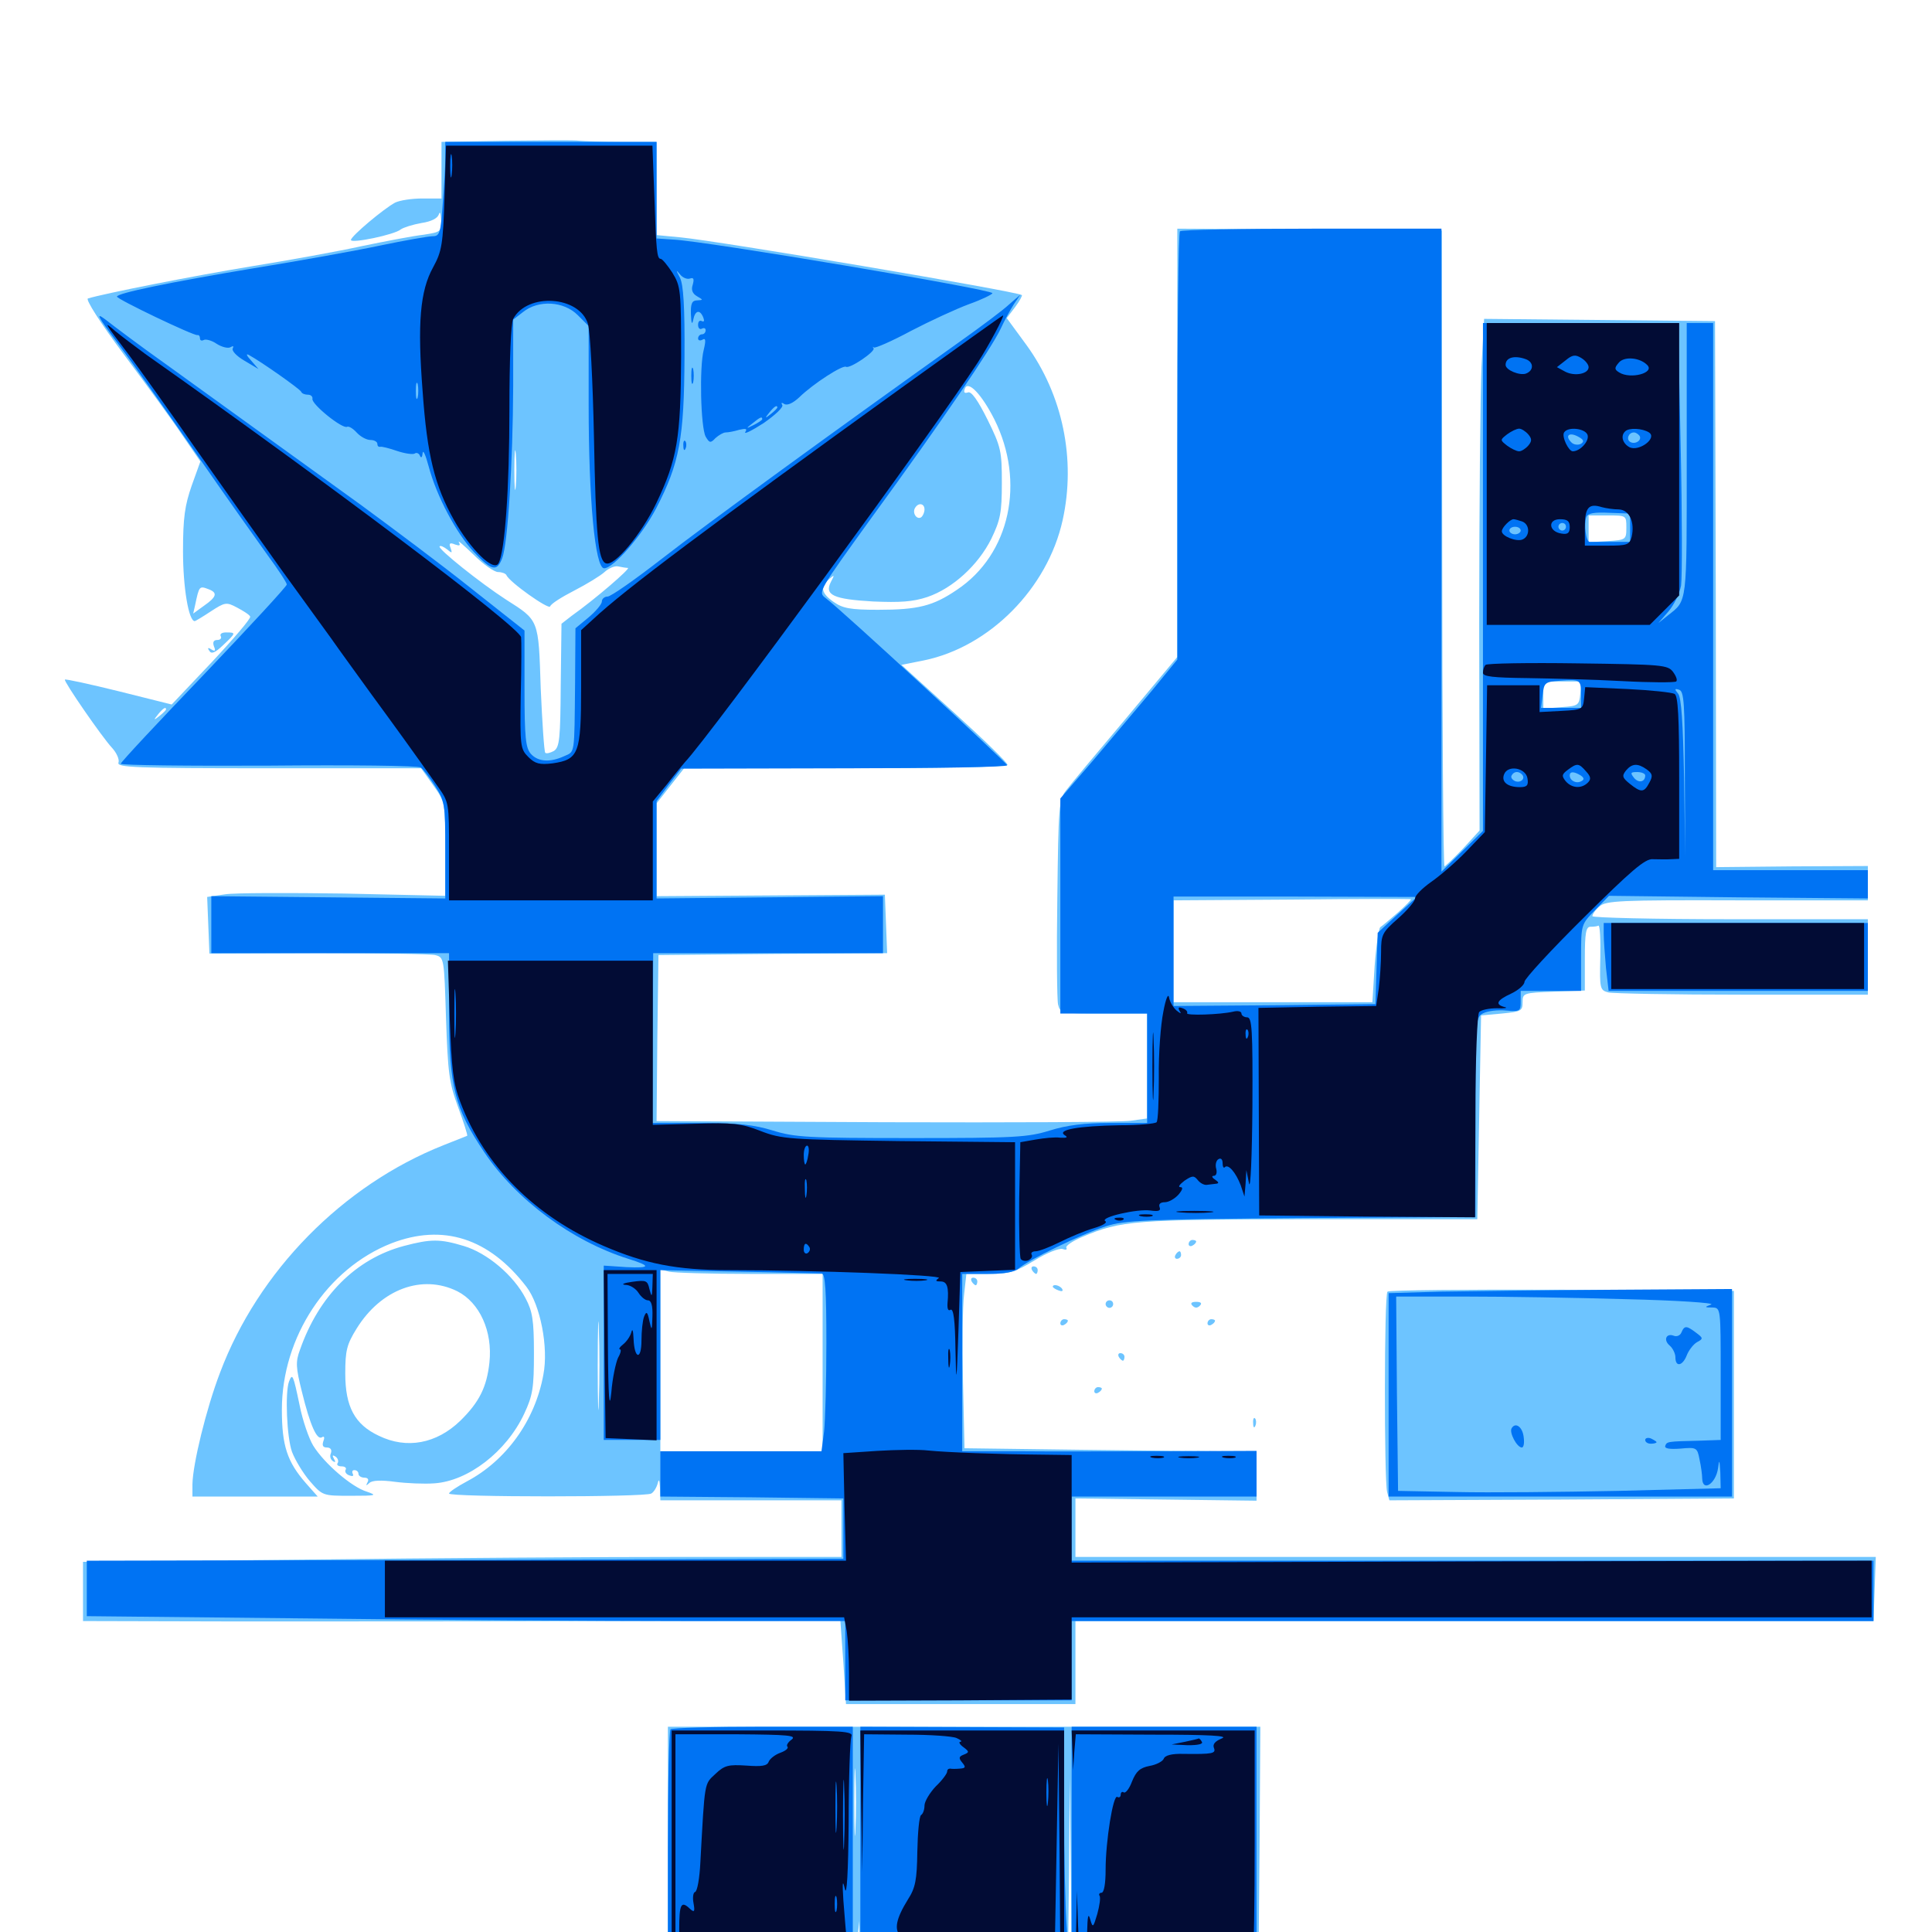 <svg xmlns="http://www.w3.org/2000/svg" viewBox="0 -1000 1000 1000">
	<path fill="#6dc4ff" d="M262.305 -927.148L228.516 -926.562V-911.914V-897.266H218.555C213.086 -897.266 206.836 -896.289 204.492 -895.117C198.633 -891.992 181.641 -877.734 181.641 -875.781C181.641 -873.828 204.297 -878.516 207.422 -881.25C208.789 -882.227 213.672 -883.789 218.164 -884.57C223.438 -885.352 226.562 -887.109 227.148 -889.062C227.734 -890.82 228.125 -889.648 228.32 -886.133C228.516 -880.078 228.125 -879.883 219.336 -878.516C214.062 -877.93 199.805 -875.195 187.5 -872.656C175.195 -869.922 149.219 -865.234 129.883 -862.109C100.195 -857.227 53.711 -848.047 45.508 -845.508C44.141 -845.117 51.953 -832.812 64.062 -816.602C75.586 -801.172 89.258 -782.422 94.336 -774.805L103.711 -761.133L99.219 -748.633C95.703 -738.477 94.727 -732.227 94.727 -714.648C94.727 -695.898 97.656 -678.516 100.781 -678.516C101.172 -678.516 105.078 -680.859 109.18 -683.594C116.406 -688.281 117.188 -688.477 122.656 -685.547C125.977 -683.789 129.102 -681.836 129.492 -680.859C130.078 -680.078 121.094 -669.531 109.766 -657.422L88.867 -635.352L61.523 -642.188C46.484 -645.898 33.984 -648.633 33.594 -648.242C32.812 -647.461 52.734 -618.555 58.008 -612.891C60.352 -610.352 61.914 -606.836 61.328 -605.273C60.352 -602.734 69.922 -602.344 139.062 -602.344H217.969L224.219 -593.555C230.469 -584.766 230.469 -584.57 230.469 -560.547V-536.328L178.125 -537.5C149.414 -537.891 121.68 -537.891 116.602 -537.109L107.227 -535.742L107.812 -521.094L108.398 -506.445L164.453 -506.641C195.312 -506.641 222.656 -506.25 225.195 -505.664C229.883 -504.492 229.883 -504.102 230.859 -472.852C231.836 -444.727 232.422 -439.648 237.109 -426.953C240.039 -418.945 242.188 -412.305 241.797 -412.109C241.406 -411.914 235.938 -409.766 229.492 -407.227C177.344 -386.523 133.594 -341.992 113.867 -289.453C106.641 -270.508 99.805 -242.188 99.609 -231.836V-225.391H132.031H164.453L158.398 -232.227C148.633 -243.359 145.898 -251.758 145.898 -270.312C145.898 -308.008 169.336 -343.359 202.539 -356.445C229.297 -366.797 253.125 -359.18 272.461 -333.984C279.688 -324.609 283.984 -302.539 281.25 -288.477C276.953 -264.648 261.914 -243.945 241.602 -233.203C236.523 -230.469 232.422 -227.734 232.422 -226.953C232.422 -225 334.18 -225 337.109 -226.953C338.477 -227.734 339.844 -230.078 340.43 -232.227C341.016 -234.766 341.406 -233.984 341.602 -229.883L341.797 -223.438H388.672H435.547V-208.789V-194.141H355.078C310.742 -194.141 222.266 -193.555 158.789 -192.773L42.969 -191.602V-176.172V-160.938L121.68 -160.742C164.844 -160.742 253.125 -160.742 317.578 -160.938L434.961 -161.133L436.523 -139.453L437.891 -117.969H497.266H556.641V-139.453V-160.938H763.281H969.727L970.312 -177.539L970.898 -194.141H763.672H556.641V-209.375V-224.414L603.516 -223.828L650.391 -223.242V-235.938V-248.828H634.375C625.391 -248.828 591.406 -249.219 558.789 -249.609L499.219 -250.391L498.438 -284.961C498.047 -304.102 498.242 -324.414 499.023 -330.078L500.195 -340.625H512.109C522.266 -340.625 525.586 -341.602 535.547 -347.656C541.797 -351.562 548.438 -354.102 550 -353.516C551.562 -352.93 552.539 -353.125 551.953 -354.102C551.367 -355.078 555.078 -357.617 560.156 -359.766C580.469 -368.359 586.719 -368.75 677.734 -368.945H764.648L765.625 -421.68L766.602 -474.414L777.344 -475.391C787.305 -476.367 788.086 -476.758 788.086 -481.25C788.086 -485.938 788.477 -486.133 804.297 -486.719L820.312 -487.305V-503.711C820.312 -517.188 820.898 -520.312 823.242 -520.312C824.805 -520.312 826.758 -520.508 827.344 -520.898C828.125 -521.094 828.516 -513.672 828.32 -504.492C827.93 -488.281 828.125 -487.5 832.422 -486.328C834.961 -485.742 866.211 -485.156 901.953 -485.156H966.797V-504.688V-524.219H895.508C856.25 -524.219 824.219 -525 824.219 -525.781C824.219 -526.758 825.781 -529.102 827.93 -530.859C831.25 -533.789 838.086 -534.18 899.219 -533.984H966.797V-542.773V-551.758L927.539 -551.562L888.281 -551.172L888.086 -692.578L887.695 -833.789L827.93 -834.375L768.164 -834.961L766.797 -809.961C766.211 -796.289 765.625 -736.523 765.625 -677.539L765.82 -570.117L757.227 -560.742C752.344 -555.664 748.047 -551.562 747.656 -551.562C747.07 -551.562 746.484 -625.586 746.484 -716.211L746.289 -880.664L677.734 -881.25L609.375 -881.641V-770.898V-659.961L582.617 -627.93C567.773 -610.352 553.906 -593.75 551.758 -590.82C548.047 -586.133 547.852 -582.227 547.266 -535.352C546.875 -507.422 547.07 -482.617 547.656 -480.078C548.828 -475.391 549.414 -475.391 571.289 -475.391H593.75V-448.242V-421.094L585.352 -419.922C580.859 -419.141 523.633 -418.945 458.398 -419.141L339.844 -419.727L340.234 -462.695L340.82 -505.664L400 -506.25L459.18 -506.641L458.594 -521.875L458.008 -536.914L399.023 -536.523L339.844 -536.133V-560.156V-584.18L346.875 -593.164L354.102 -602.344H437.695C488.672 -602.344 521.484 -603.125 521.484 -604.102C521.484 -605.273 509.18 -617.188 494.141 -630.859L466.602 -655.859L478.32 -658.203C512.305 -665.234 542.188 -695.508 550 -730.664C557.031 -762.305 550 -795.703 531.25 -821.484L521.094 -835.352L525.391 -841.016C527.734 -844.141 529.297 -847.07 528.906 -847.266C526.367 -849.219 371.289 -875.391 352.148 -877.148L339.844 -878.32V-902.344V-926.562H321.875C311.914 -926.562 301.953 -926.953 299.805 -927.148C297.656 -927.539 280.664 -927.344 262.305 -927.148ZM514.648 -783.008C530.859 -750.586 522.852 -713.086 495.312 -694.727C483.008 -686.328 475.195 -684.375 454.492 -684.375C440.039 -684.375 436.133 -685.156 431.445 -688.477C425 -692.969 424.414 -696.289 429.102 -700.195C432.031 -702.734 432.031 -702.539 430.078 -698.828C426.562 -691.992 431.445 -689.844 451.953 -688.672C465.82 -688.086 472.461 -688.477 480.078 -691.016C493.164 -695.508 506.25 -707.422 513.086 -721.094C517.773 -730.859 518.555 -734.57 518.555 -750C518.555 -766.406 518.164 -768.555 511.133 -782.812C506.055 -792.969 502.734 -797.656 500.977 -796.875C499.219 -796.289 498.633 -796.875 499.414 -798.828C500.977 -803.32 508.008 -796.094 514.648 -783.008ZM266.992 -748.438C266.602 -743.75 266.211 -747.461 266.211 -756.641C266.211 -765.82 266.602 -769.531 266.992 -765.039C267.383 -760.352 267.383 -752.93 266.992 -748.438ZM478.516 -736.328C478.516 -734.766 477.734 -733.008 476.758 -732.227C474.414 -730.859 472.07 -734.57 473.633 -737.109C475.391 -740.039 478.516 -739.453 478.516 -736.328ZM841.797 -726.953C841.797 -720.703 841.602 -720.508 832.031 -719.922L822.266 -719.336V-726.172V-733.203H832.031C841.797 -733.203 841.797 -733.203 841.797 -726.953ZM257.812 -703.906C259.766 -703.906 261.719 -703.125 262.109 -702.344C263.477 -698.828 284.18 -684.18 284.766 -686.133C285.156 -687.5 290.82 -691.016 297.266 -694.336C303.711 -697.656 310.742 -701.953 312.891 -703.906C315.039 -705.859 318.164 -707.227 319.922 -706.836C321.68 -706.445 324.023 -706.055 325 -706.055C326.562 -705.859 308.008 -689.844 295.898 -681.25L290.625 -677.148L290.234 -645.312C290.039 -617.773 289.648 -613.281 286.719 -611.328C284.961 -610.352 282.812 -609.766 282.227 -610.352C281.641 -611.133 280.664 -625.977 279.883 -643.555C278.711 -679.688 279.102 -678.711 261.914 -689.648C248.633 -698.242 226.367 -716.016 227.539 -717.188C227.93 -717.773 229.688 -716.992 231.445 -715.625C233.984 -713.477 234.18 -713.672 233.203 -716.406C232.227 -718.75 232.812 -719.336 235.547 -718.164C237.891 -717.383 238.477 -717.578 237.5 -719.336C236.719 -720.703 240.039 -717.773 245.117 -712.891C250.195 -707.812 255.859 -703.906 257.812 -703.906ZM108.203 -694.922C112.695 -693.164 112.109 -691.016 105.664 -686.523L100 -682.422L100.977 -686.719C103.125 -696.875 103.125 -696.875 108.203 -694.922ZM817.969 -641.016C817.383 -634.961 816.992 -634.57 808.203 -633.984L798.828 -633.203V-640.234V-647.266H808.789H818.555ZM85.938 -632.812C85.938 -632.422 84.375 -630.859 82.617 -629.492C79.492 -626.953 79.297 -627.148 81.836 -630.273C84.375 -633.398 85.938 -634.375 85.938 -632.812ZM723.633 -527.734C719.531 -524.219 715.43 -520.703 714.453 -520.117C713.672 -519.531 712.305 -510.547 711.523 -500.195L710.352 -481.25H658.789H607.422V-507.617V-533.984L668.555 -534.375C701.953 -534.766 729.883 -534.766 730.273 -534.57C730.664 -534.375 727.539 -531.25 723.633 -527.734ZM388.281 -340.625H425.781V-294.727V-248.828H383.789H341.797V-295.898V-342.969L346.289 -341.797C348.633 -341.211 367.578 -340.625 388.281 -340.625ZM309.961 -274.805C309.766 -264.258 309.375 -272.461 309.375 -292.773C309.375 -313.281 309.766 -321.875 309.961 -311.914C310.352 -301.953 310.352 -285.352 309.961 -274.805ZM114.258 -670.703C114.844 -669.727 114.062 -668.75 112.5 -668.75C110.547 -668.75 109.961 -667.578 110.742 -665.43C111.719 -663.086 111.328 -662.695 109.375 -663.867C107.617 -665.039 107.227 -664.648 108.398 -663.086C109.375 -661.328 111.328 -662.109 115.43 -666.016C122.266 -672.461 122.266 -672.656 116.992 -672.656C114.844 -672.656 113.672 -671.875 114.258 -670.703ZM208.984 -355.078C184.18 -348.438 165.039 -329.297 155.273 -301.367C152.93 -295.117 153.125 -292.188 156.25 -279.688C160.547 -262.109 164.062 -254.492 166.602 -256.055C167.773 -256.836 168.164 -256.055 167.383 -254.102C166.602 -251.758 167.188 -250.781 169.141 -250.781C171.094 -250.781 171.875 -249.609 171.289 -247.852C170.508 -246.289 171.094 -244.531 172.266 -243.75C173.633 -242.773 173.828 -243.359 172.852 -244.922C171.875 -246.68 172.07 -247.07 173.633 -246.094C174.805 -245.312 175.391 -243.75 174.805 -242.773C174.023 -241.797 175 -241.016 176.758 -241.016C178.516 -241.016 179.492 -240.234 178.906 -239.258C178.32 -238.281 179.102 -236.914 180.859 -236.328C182.422 -235.742 183.203 -235.938 182.617 -237.109C182.031 -238.281 182.422 -239.062 183.398 -239.062C184.57 -239.062 185.547 -238.281 185.547 -237.109C185.547 -236.133 186.914 -235.156 188.672 -235.156C190.43 -235.156 191.016 -234.18 190.234 -232.812C189.258 -230.859 189.453 -230.859 191.211 -232.422C192.578 -233.789 197.266 -233.984 204.492 -233.008C210.547 -232.227 219.727 -231.836 224.805 -232.227C242.383 -233.398 262.109 -248.633 271.289 -268.164C275.781 -277.734 276.367 -281.641 276.367 -299.609C276.367 -316.797 275.586 -321.289 272.07 -327.93C265.82 -340.039 251.953 -351.562 240.039 -355.078C227.734 -358.789 223.047 -358.789 208.984 -355.078ZM236.719 -331.641C248.242 -325.781 255.078 -310.938 253.32 -294.727C251.953 -282.031 248.047 -274.219 238.281 -264.648C225.977 -252.734 210.547 -249.805 196.094 -256.836C183.594 -262.695 178.711 -271.875 178.711 -289.062C178.711 -300.977 179.492 -304.102 184.57 -312.305C197.266 -332.812 218.555 -340.625 236.719 -331.641ZM615.234 -356.055C615.234 -357.227 616.211 -358.203 617.188 -358.203C618.359 -358.203 619.141 -357.812 619.141 -357.422C619.141 -356.836 618.359 -355.859 617.188 -355.273C616.211 -354.688 615.234 -355.078 615.234 -356.055ZM608.398 -350.391C607.812 -349.414 608.203 -348.438 609.18 -348.438C610.352 -348.438 611.328 -349.414 611.328 -350.391C611.328 -351.562 610.938 -352.344 610.547 -352.344C609.961 -352.344 608.984 -351.562 608.398 -350.391ZM534.18 -342.578C534.766 -341.602 535.742 -340.625 536.328 -340.625C536.719 -340.625 537.109 -341.602 537.109 -342.578C537.109 -343.75 536.133 -344.531 534.961 -344.531C533.984 -344.531 533.594 -343.75 534.18 -342.578ZM502.93 -336.719C503.516 -335.742 504.492 -334.766 505.078 -334.766C505.469 -334.766 505.859 -335.742 505.859 -336.719C505.859 -337.891 504.883 -338.672 503.711 -338.672C502.734 -338.672 502.344 -337.891 502.93 -336.719ZM544.922 -333.984C544.922 -335.547 548.633 -334.766 549.805 -332.812C550.391 -331.641 549.609 -331.445 548.047 -332.031C546.289 -332.617 544.922 -333.594 544.922 -333.984ZM718.164 -331.445C716.406 -329.883 716.406 -233.984 717.969 -227.734L719.141 -223.438L808.398 -223.828L897.461 -224.414V-278.125V-331.836L808.398 -332.422C759.57 -332.617 718.75 -332.227 718.164 -331.445ZM572.266 -325C572.266 -324.023 573.242 -323.047 574.219 -323.047C575.391 -323.047 576.172 -324.023 576.172 -325C576.172 -326.172 575.391 -326.953 574.219 -326.953C573.242 -326.953 572.266 -326.172 572.266 -325ZM617.188 -324.219C618.555 -322.852 619.727 -322.852 621.094 -324.219C622.266 -325.391 621.68 -326.172 619.141 -326.172C616.602 -326.172 616.016 -325.391 617.188 -324.219ZM548.828 -315.039C548.828 -316.211 549.805 -317.188 550.781 -317.188C551.953 -317.188 552.734 -316.797 552.734 -316.406C552.734 -315.82 551.953 -314.844 550.781 -314.258C549.805 -313.672 548.828 -314.062 548.828 -315.039ZM625 -315.039C625 -316.211 625.977 -317.188 626.953 -317.188C628.125 -317.188 628.906 -316.797 628.906 -316.406C628.906 -315.82 628.125 -314.844 626.953 -314.258C625.977 -313.672 625 -314.062 625 -315.039ZM579.102 -297.656C579.688 -296.68 580.664 -295.703 581.25 -295.703C581.641 -295.703 582.031 -296.68 582.031 -297.656C582.031 -298.828 581.055 -299.609 579.883 -299.609C578.906 -299.609 578.516 -298.828 579.102 -297.656ZM149.609 -284.961C147.461 -279.297 148.438 -255.859 151.172 -248.438C152.734 -244.336 156.836 -237.5 160.352 -233.398C166.992 -225.781 166.992 -225.781 181.641 -225.781C194.727 -225.781 195.508 -225.977 189.844 -227.93C182.031 -230.273 167.773 -242.578 162.109 -251.758C159.961 -255.273 156.641 -264.648 155.078 -272.656C151.758 -288.477 151.367 -289.453 149.609 -284.961ZM566.406 -279.883C566.406 -278.906 567.383 -278.516 568.359 -279.102C569.531 -279.688 570.312 -280.664 570.312 -281.25C570.312 -281.641 569.531 -282.031 568.359 -282.031C567.383 -282.031 566.406 -281.055 566.406 -279.883ZM648.633 -263.281C648.633 -261.133 649.219 -260.547 649.805 -262.109C650.391 -263.477 650.195 -265.234 649.609 -265.82C649.023 -266.602 648.438 -265.43 648.633 -263.281ZM345.703 -43.75V18.75L394.141 18.359L442.383 17.773L443.555 6.055L444.727 -5.664L444.922 6.445L445.312 18.75H499.023H552.734L553.32 -30.664L553.711 -79.883L554.297 -30.469L554.688 18.75L603.125 18.359L651.367 17.773L651.953 -44.336L652.344 -106.25H499.023H345.703ZM442.773 -53.125C442.578 -45.312 442.188 -51.562 442.188 -67.188C442.188 -82.812 442.578 -89.062 442.773 -81.445C443.164 -73.633 443.164 -60.742 442.773 -53.125ZM837.5 16.211C835.938 15.625 836.523 15.039 838.672 15.039C840.82 14.844 841.992 15.43 841.211 16.016C840.625 16.602 838.867 16.797 837.5 16.211Z"/>
	<path fill="#0073f3" d="M230.469 -918.359C230.469 -913.672 229.883 -902.734 229.102 -893.945C228.125 -879.492 227.539 -877.734 224.023 -877.734C221.875 -877.734 209.57 -875.586 196.484 -872.852C183.594 -870.117 154.102 -864.844 131.25 -861.133C87.891 -853.906 60.547 -848.242 60.547 -846.484C60.547 -845.117 100.195 -826.172 102.148 -826.562C102.93 -826.758 103.516 -825.977 103.516 -824.805C103.516 -823.828 104.297 -823.438 105.469 -824.023C106.445 -824.609 109.57 -823.828 112.109 -822.07C114.844 -820.312 118.164 -819.531 119.336 -820.312C120.703 -821.094 121.094 -820.898 120.508 -819.727C119.727 -818.555 122.461 -815.625 126.562 -813.281L133.789 -808.984L129.883 -813.477C127.539 -816.016 127.148 -817.188 128.906 -816.211C135.352 -812.695 155.273 -798.633 155.859 -797.266C156.25 -796.289 157.812 -795.703 159.375 -795.703C160.938 -795.703 161.914 -794.727 161.719 -793.555C161.133 -790.82 177.344 -777.734 179.688 -779.102C180.469 -779.492 182.617 -778.32 184.57 -776.172C186.523 -774.023 189.648 -772.266 191.797 -772.266C193.75 -772.266 195.312 -771.289 195.312 -770.312C195.312 -769.141 195.898 -768.555 196.875 -768.75C197.656 -768.945 201.562 -767.969 205.469 -766.602C209.57 -765.234 213.672 -764.648 214.648 -765.234C215.625 -766.016 216.992 -765.234 217.383 -764.062C217.969 -762.695 218.555 -763.281 218.75 -765.43C218.945 -767.578 220.312 -764.453 221.875 -758.594C225.977 -743.164 236.133 -724.023 245.312 -714.258C254.492 -704.492 257.227 -703.906 259.961 -711.133C262.891 -718.945 265.43 -760.352 265.625 -800V-834.57L270.703 -838.477C278.711 -844.922 291.797 -844.141 299.023 -836.914L304.688 -831.25V-790.43C304.688 -741.406 308.008 -705.859 312.695 -705.859C317.578 -705.859 332.422 -723.047 339.648 -736.914C351.758 -760.352 354.102 -773.047 354.297 -815.234C354.492 -841.406 353.711 -852.734 351.953 -856.25C349.805 -860.352 349.805 -860.547 351.953 -858.008C353.32 -856.25 355.664 -855.273 357.227 -855.859C358.984 -856.445 359.375 -855.664 358.594 -852.734C357.617 -850 358.398 -848.047 360.742 -846.68C364.062 -844.727 364.062 -844.727 360.938 -844.531C358.203 -844.531 357.422 -842.969 357.617 -837.305C357.812 -832.617 358.203 -831.641 358.789 -834.375C359.766 -839.453 362.305 -840.039 364.062 -835.547C364.648 -833.984 364.453 -833.203 363.281 -833.789C362.109 -834.375 361.328 -833.594 361.328 -831.836C361.328 -830.078 362.305 -829.297 363.281 -829.883C364.453 -830.469 365.234 -830.078 365.234 -829.102C365.234 -827.93 364.453 -826.953 363.281 -826.953C362.305 -826.953 361.328 -825.977 361.328 -824.805C361.328 -823.828 362.305 -823.438 363.672 -824.219C365.234 -825.195 365.43 -823.828 364.258 -818.945C361.914 -809.961 362.695 -778.906 365.234 -774.023C367.188 -770.703 367.773 -770.508 370.312 -773.242C372.07 -774.805 374.414 -776.172 375.586 -776.172C376.953 -776.172 380.078 -776.758 382.617 -777.539C386.133 -778.32 386.914 -778.125 385.742 -776.367C384.961 -775 389.258 -777.148 395.312 -781.055C401.172 -785.156 405.664 -789.258 404.883 -790.43C404.102 -791.602 404.688 -791.797 406.055 -790.82C407.617 -790.039 410.547 -791.406 413.672 -794.336C421.094 -801.562 436.133 -811.133 437.891 -810.156C439.844 -808.984 453.32 -818.164 452.148 -819.727C451.562 -820.508 451.758 -820.703 452.344 -820.117C453.125 -819.727 461.719 -823.438 471.484 -828.711C481.25 -833.789 494.727 -840.039 501.562 -842.578C508.203 -844.922 513.672 -847.656 513.672 -848.242C513.672 -850.195 365.43 -875.195 348.633 -875.977L339.844 -876.562V-901.562V-926.562H285.156H230.469ZM216.211 -794.336C215.625 -792.383 215.234 -793.945 215.234 -797.656C215.234 -801.367 215.625 -802.93 216.211 -801.172C216.602 -799.219 216.602 -796.094 216.211 -794.336ZM402.344 -789.062C402.344 -788.672 400.781 -787.109 399.023 -785.742C395.898 -783.203 395.703 -783.398 398.242 -786.523C400.781 -789.648 402.344 -790.625 402.344 -789.062ZM394.531 -783.008C394.531 -782.617 392.578 -781.25 390.234 -780.078C385.938 -777.93 385.938 -778.125 389.453 -780.859C393.555 -784.18 394.531 -784.57 394.531 -783.008ZM218.164 -773.828C218.75 -775.195 218.555 -776.953 217.969 -777.539C217.383 -778.32 216.797 -777.148 216.992 -775C216.992 -772.852 217.578 -772.266 218.164 -773.828ZM610.742 -880.273C609.961 -879.688 609.375 -829.492 609.375 -768.75V-658.594L596.289 -642.578C589.062 -633.984 575.391 -617.773 566.016 -606.641L548.828 -586.719V-531.055V-475.391H571.289H593.75V-447.07V-418.75H574.805C561.133 -418.75 552.148 -417.578 543.359 -414.844C532.031 -411.328 525.391 -410.938 471.68 -410.938C417.969 -410.938 411.328 -411.328 400 -414.844C390.43 -417.773 382.227 -418.75 362.695 -418.75H337.695L337.891 -462.695L338.086 -506.641H397.656H457.031V-521.289V-536.133L398.438 -535.547L339.844 -534.961V-560.156V-585.352L346.094 -593.75L352.539 -602.148L437.109 -602.344C483.398 -602.344 521.484 -602.93 521.289 -603.906C521.094 -605.273 435.352 -684.57 427.344 -690.43C423.242 -693.555 423.633 -693.945 451.953 -733.203C487.305 -781.641 513.086 -819.531 517.969 -829.883C519.922 -834.18 523.047 -839.844 524.805 -842.578L528.125 -847.461L522.266 -842.383C519.141 -839.453 507.422 -830.664 496.094 -822.656C433.594 -778.125 365.039 -728.32 342.773 -710.938C328.906 -700.195 316.211 -691.211 314.453 -691.211C312.891 -691.211 311.523 -690.039 311.523 -688.672C311.523 -687.305 308.398 -683.594 304.688 -680.469L297.852 -674.805L297.656 -645.898C297.266 -608.789 297.656 -611.133 291.992 -608.594C284.766 -605.273 278.516 -605.664 274.805 -609.766C272.07 -612.891 271.484 -618.164 271.484 -643.555V-673.633L243.555 -695.703C228.125 -708.008 202.734 -726.953 187.305 -738.281C144.531 -769.141 114.844 -790.625 86.914 -810.742C72.852 -820.703 58.594 -831.445 54.883 -834.375C49.219 -838.672 50.195 -836.719 61.133 -822.07C68.359 -812.5 86.328 -786.914 101.367 -765.43C116.211 -743.945 133.008 -720.312 138.477 -712.695C143.945 -705.273 148.438 -698.438 148.438 -697.461C148.438 -696.484 129.102 -675.586 105.469 -650.781C81.836 -626.172 62.5 -605.469 62.5 -604.688C62.5 -603.906 97.07 -603.516 139.062 -603.711C181.25 -604.102 216.797 -603.711 217.773 -602.734C218.945 -601.953 222.266 -597.656 225.195 -593.164C230.273 -585.156 230.469 -583.789 230.469 -559.961V-534.961L169.922 -535.547L109.375 -536.133V-521.289V-506.641H170.898H232.422V-475.586C232.422 -437.891 235.352 -426.367 250.586 -403.711C267.188 -378.906 296.094 -357.617 325.195 -348.438C337.109 -344.727 336.914 -343.555 324.219 -344.141L312.5 -344.922V-299.805V-254.688H327.148H341.797V-298.633V-342.578L382.422 -341.797C404.688 -341.406 424.023 -340.82 425.391 -340.82C427.148 -340.625 427.734 -332.031 427.734 -305.078C427.734 -285.352 427.148 -264.648 426.562 -259.18L425.195 -248.828H383.594H341.797V-237.109V-225.391L389.258 -225L436.523 -224.414V-208.789V-193.164L240.82 -192.578L44.922 -192.188V-177.93V-163.477L159.57 -162.305C222.461 -161.523 310.938 -160.938 355.859 -160.938H437.5V-140.43V-119.922H496.094H554.688V-140.43V-160.938H762.305H969.727V-176.562V-192.188H762.305H554.688V-208.789V-225.391H602.539H650.391V-237.109V-249.023L604.102 -248.828C578.516 -248.828 544.141 -248.633 527.93 -248.828H498.047V-294.727V-340.625H511.133C519.727 -340.625 525.195 -341.602 527.148 -343.359C531.836 -347.656 559.961 -361.328 572.266 -365.234C581.836 -368.359 592.773 -368.945 673.438 -369.531L763.672 -370.117V-421.68C763.672 -472.266 763.672 -473.438 767.773 -475.586C770.117 -476.758 775.391 -477.344 779.492 -476.953C786.719 -476.367 787.109 -476.562 787.109 -481.641V-487.109H802.734H818.359V-504.297C818.359 -521.484 818.359 -521.484 825.586 -528.906L832.812 -536.328L899.805 -535.547L966.797 -534.961V-542.383V-549.609H926.758H886.719V-691.211V-832.812H879.883H873.047V-761.914C873.047 -686.523 873.438 -689.453 863.281 -681.445L858.398 -677.539L863.477 -683.398C866.406 -686.719 869.336 -692.773 870.117 -696.875C870.703 -701.172 870.703 -733.398 869.922 -768.75L868.555 -832.812H818.164H767.578V-701.367V-569.922L756.836 -559.375L746.094 -548.828V-715.234V-881.641H679.102C642.188 -881.641 611.328 -881.055 610.742 -880.273ZM791.016 -810.156C791.016 -811.914 785.156 -812.891 784.18 -811.328C783.398 -810.156 784.766 -809.375 786.914 -809.375C789.258 -809.375 791.016 -809.766 791.016 -810.156ZM817.188 -809.18C817.969 -810.156 817.578 -811.523 816.602 -812.109C815.625 -812.891 814.258 -812.5 813.672 -811.523C812.891 -810.547 813.281 -809.18 814.258 -808.594C815.234 -807.812 816.602 -808.203 817.188 -809.18ZM849.609 -810.352C849.609 -810.547 847.852 -811.328 845.898 -811.914C843.359 -812.5 842.383 -812.109 843.164 -810.156C843.945 -808.203 849.609 -808.203 849.609 -810.352ZM818.359 -770.312C816.992 -769.531 814.648 -769.727 813.477 -770.898C809.766 -774.414 812.109 -776.562 816.797 -774.023C819.727 -772.461 820.117 -771.484 818.359 -770.312ZM848.633 -774.414C850 -772.07 846.289 -769.727 843.75 -771.289C841.602 -772.656 842.969 -776.172 845.703 -776.172C846.68 -776.172 847.852 -775.391 848.633 -774.414ZM788.281 -771.68C786.328 -773.828 781.055 -774.023 782.422 -772.07C783.008 -771.094 784.766 -770.312 786.523 -770.312C788.281 -770.312 789.062 -770.898 788.281 -771.68ZM843.75 -726.953V-719.531H833.984H822.852C820.898 -719.336 819.727 -728.711 821.094 -732.422C821.875 -734.375 825.195 -734.961 833.008 -734.57L843.75 -734.18ZM810.547 -727.344C810.547 -726.367 809.766 -725.391 808.594 -725.391C807.617 -725.391 806.641 -726.367 806.641 -727.344C806.641 -728.516 807.617 -729.297 808.594 -729.297C809.766 -729.297 810.547 -728.516 810.547 -727.344ZM787.109 -725.391C787.109 -724.414 785.742 -723.438 784.18 -723.438C782.617 -723.438 781.25 -724.414 781.25 -725.391C781.25 -726.562 782.617 -727.344 784.18 -727.344C785.742 -727.344 787.109 -726.562 787.109 -725.391ZM818.359 -640.234V-633.594H808.008H797.656L798.438 -640.234C799.219 -646.68 799.609 -647.07 807.422 -647.656C817.969 -648.438 818.359 -648.242 818.359 -640.234ZM864.648 -644.141C865.43 -644.727 864.258 -645.312 862.109 -645.117C859.961 -645.117 859.375 -644.531 860.938 -643.945C862.305 -643.359 864.062 -643.555 864.648 -644.141ZM872.07 -599.219L872.266 -556.445L871.68 -597.266C871.094 -625.977 870.312 -639.062 868.555 -641.016C866.602 -643.359 866.797 -643.75 869.141 -642.969C871.68 -642.188 872.07 -635.547 872.07 -599.219ZM787.695 -599.219C789.844 -597.07 787.109 -594.531 784.18 -595.703C782.617 -596.484 781.836 -597.656 782.422 -598.633C783.594 -600.781 785.938 -600.977 787.695 -599.219ZM818.164 -598.633C819.922 -597.461 820.117 -596.484 818.555 -595.703C816.016 -594.141 812.5 -595.898 812.5 -598.633C812.5 -600.781 814.648 -600.781 818.164 -598.633ZM851.562 -598.633C851.562 -595.117 848.047 -594.531 845.703 -597.461C843.75 -600 843.945 -600.391 847.461 -600.391C849.609 -600.391 851.562 -599.609 851.562 -598.633ZM723.242 -526.562L713.086 -517.188L712.5 -498.828L711.914 -480.273L659.766 -479.688L607.422 -479.297V-507.617V-535.938H670.508L733.398 -535.742ZM357.812 -805.469C357.812 -801.758 358.203 -800.195 358.789 -802.148C359.18 -803.906 359.18 -807.031 358.789 -808.984C358.203 -810.742 357.812 -809.18 357.812 -805.469ZM353.711 -769.141C353.711 -766.992 354.297 -766.406 354.883 -767.969C355.469 -769.336 355.273 -771.094 354.688 -771.68C354.102 -772.461 353.516 -771.289 353.711 -769.141ZM830.078 -516.602C830.078 -513.672 830.664 -505.664 831.25 -499.023L832.617 -487.109H899.609H966.797V-504.688V-522.266H898.438H830.078ZM745.703 -331.445L718.75 -330.664V-278.125V-225.391H807.617H896.484V-279.102V-332.812L834.57 -332.422C800.391 -332.227 760.352 -331.641 745.703 -331.445ZM841.797 -327.539C867.969 -326.953 887.695 -325.586 885.742 -324.805C882.031 -323.438 882.227 -323.242 886.328 -323.242C890.625 -323.047 890.625 -323.047 890.625 -288.867V-254.688L879.492 -254.297C863.086 -253.906 862.695 -253.906 861.914 -251.562C861.523 -250.195 864.258 -249.805 869.727 -250.195C878.125 -250.977 878.516 -250.781 879.688 -244.531C880.469 -241.016 881.055 -236.523 881.055 -234.766C881.25 -227.539 888.086 -232.031 889.258 -240.039C889.844 -244.922 890.039 -244.531 890.43 -237.891L890.625 -229.688L837.5 -228.32C808.203 -227.734 770.508 -227.344 753.906 -227.734L723.633 -228.32L723.047 -278.711L722.656 -328.906H758.398C778.125 -328.906 815.625 -328.32 841.797 -327.539ZM870.312 -310.352C869.727 -308.789 867.969 -308.008 866.406 -308.594C862.5 -310.156 860.742 -306.445 864.258 -303.516C865.82 -302.148 867.188 -299.414 867.188 -297.461C867.188 -292.188 870.898 -292.969 873.047 -298.438C874.023 -300.977 876.367 -304.102 878.32 -305.273C881.641 -307.031 881.641 -307.422 877.93 -310.156C873.047 -313.867 871.875 -314.062 870.312 -310.352ZM782.422 -260.742C781.055 -258.594 785.156 -250.781 787.695 -250.781C788.672 -250.781 789.062 -253.125 788.672 -256.055C788.086 -261.523 784.375 -264.062 782.422 -260.742ZM851.562 -254.688C851.562 -255.664 852.93 -256.055 854.492 -255.469C856.055 -254.688 857.422 -253.906 857.422 -253.516C857.422 -253.125 856.055 -252.734 854.492 -252.734C852.93 -252.734 851.562 -253.516 851.562 -254.688ZM347.07 -104.883C346.289 -104.297 345.703 -76.562 345.703 -43.359V16.797H393.555H441.406V-44.727V-106.25H394.922C369.336 -106.25 347.656 -105.664 347.07 -104.883ZM445.312 -44.727V16.797H499.414H553.32L552.148 -2.344C551.367 -12.695 550.781 -40.234 550.781 -63.672V-105.859L498.047 -106.055L445.312 -106.25ZM554.688 -44.727V16.797H602.539H650.391V-44.727V-106.25H602.539H554.688Z"/>
	<path fill="#020c35" d="M230.078 -897.852C229.297 -873.633 228.711 -869.922 224.219 -861.719C217.383 -849.414 216.016 -832.617 218.75 -797.461C221.094 -764.258 225 -748.633 234.961 -730.859C243.555 -715.625 255.469 -703.906 258.008 -708.398C261.328 -714.258 263.672 -747.07 263.672 -788.477C263.672 -813.867 264.453 -832.617 265.625 -834.961C273.047 -848.633 299.805 -846.875 304.297 -832.422C305.469 -828.906 306.836 -802.734 307.422 -774.219C308.398 -723.047 309.57 -709.766 313.672 -708.398C318.164 -706.836 332.031 -723.633 339.648 -739.453C350.586 -762.305 352.344 -773.242 352.539 -815.234C352.539 -849.805 352.344 -851.758 348.047 -858.789C345.508 -862.695 342.773 -866.016 341.992 -866.016C340.039 -866.016 339.648 -869.922 338.672 -898.828L337.695 -924.609H284.18H230.859ZM233.789 -909.57C233.398 -906.445 233.008 -908.594 233.008 -913.867C233.008 -919.336 233.398 -921.68 233.789 -919.336C234.18 -916.797 234.18 -912.5 233.789 -909.57ZM466.797 -799.414C366.602 -727.148 323.242 -694.727 307.227 -679.688L300.781 -673.828V-644.141C300.781 -609.961 299.609 -606.836 285.938 -604.883C279.297 -604.102 276.953 -604.688 273.438 -608.203C269.336 -612.305 269.141 -613.867 269.531 -640.039C269.922 -655.273 269.922 -668.75 269.727 -670.117C269.336 -675.195 167.773 -751.562 75.195 -816.797C69.922 -820.703 62.891 -825.977 59.57 -828.711C53.32 -834.18 53.711 -833.398 66.797 -816.211C71.68 -809.766 87.305 -787.891 101.562 -767.383C115.82 -747.07 135.547 -719.336 145.117 -705.859C154.883 -692.383 166.602 -676.172 171.289 -669.727C175.781 -663.281 185.352 -650.195 192.383 -640.43C204.688 -623.633 213.477 -611.523 226.562 -592.969C232.422 -584.766 232.422 -584.375 232.422 -559.375V-533.984H285.156H337.891V-559.57V-585.156L345.312 -594.141C349.219 -599.219 353.516 -604.297 354.492 -605.469C367.969 -619.727 484.18 -778.711 506.055 -812.305C511.328 -820.312 520.117 -836.719 519.141 -836.719C518.75 -836.719 495.312 -819.922 466.797 -799.414ZM769.531 -754.688V-676.562H811.719H853.906L861.523 -684.18L869.141 -691.797V-762.305V-832.812H819.336H769.531ZM822.266 -809.961C822.266 -806.445 815.039 -805.078 810.156 -807.617L805.859 -809.961L810.352 -813.477C813.867 -816.406 815.43 -816.602 818.555 -814.648C820.508 -813.477 822.266 -811.328 822.266 -809.961ZM789.844 -814.062C793.945 -812.5 793.945 -808.203 789.844 -806.641C786.719 -805.469 779.297 -808.398 779.297 -811.133C779.297 -815.039 783.984 -816.211 789.844 -814.062ZM852.539 -811.133C856.836 -807.031 843.945 -803.516 838.086 -807.227C835.547 -808.789 835.547 -809.57 837.891 -812.305C840.625 -815.625 848.633 -815.039 852.539 -811.133ZM791.016 -775.195C792.969 -772.852 792.969 -771.68 791.016 -769.336C789.648 -767.773 787.5 -766.406 786.328 -766.406C784.961 -766.406 782.227 -767.773 780.078 -769.336C776.367 -772.266 776.367 -772.266 780.078 -775.195C782.227 -776.758 784.961 -778.125 786.328 -778.125C787.5 -778.125 789.648 -776.758 791.016 -775.195ZM821.68 -775C822.852 -771.875 817.969 -766.406 814.062 -766.406C811.914 -766.406 808.203 -774.023 809.57 -776.172C811.523 -779.297 820.312 -778.32 821.68 -775ZM853.516 -776.172C858.008 -773.242 848.242 -766.016 843.359 -768.555C839.844 -770.508 838.672 -774.414 841.211 -776.758C843.164 -778.711 850.195 -778.32 853.516 -776.172ZM837.891 -736.328C843.359 -736.133 846.289 -729.688 844.531 -722.07C843.359 -717.969 842.188 -717.578 831.836 -717.578H820.312V-727.148C820.312 -737.305 822.266 -739.648 829.102 -737.5C831.25 -736.914 835.156 -736.328 837.891 -736.328ZM787.891 -730.078C791.992 -728.516 791.992 -722.266 787.891 -720.703C784.766 -719.531 777.344 -722.461 777.344 -725C777.344 -726.953 781.641 -731.25 783.398 -731.25C784.18 -731.25 786.133 -730.664 787.891 -730.078ZM812.5 -727.148C812.5 -724.219 811.523 -723.242 808.203 -723.828C801.562 -724.805 800.977 -731.25 807.422 -731.25C811.328 -731.25 812.5 -730.273 812.5 -727.148ZM768.945 -655.859C768.164 -655.078 767.578 -653.32 767.578 -651.758C767.578 -649.805 772.852 -649.219 790.625 -649.023C803.125 -648.828 825.391 -648.242 839.844 -647.461C854.297 -646.68 866.797 -646.68 867.578 -647.266C868.359 -647.852 867.578 -650 866.016 -652.148C863.281 -655.859 860.547 -656.055 816.797 -656.641C791.211 -657.031 769.727 -656.641 768.945 -655.859ZM769.141 -607.227L768.555 -569.336L758.789 -559.18C753.516 -553.711 745.312 -546.68 740.82 -543.555C736.133 -540.234 732.422 -536.523 732.422 -534.961C732.422 -533.594 728.516 -528.906 723.633 -524.609C715.43 -517.383 714.844 -516.211 714.844 -507.227C714.844 -501.758 714.258 -493.359 713.672 -488.477L712.305 -479.297L681.836 -478.906L651.367 -478.32L651.562 -424.609L651.758 -370.898L707.617 -370.312L763.477 -369.922L763.672 -422.07C763.672 -452.93 764.648 -475.195 765.625 -476.172C766.797 -477.344 770.898 -478.125 774.805 -478.125C778.906 -477.93 780.664 -478.32 778.906 -478.711C773.633 -480.078 774.609 -482.227 782.227 -485.742C785.938 -487.5 789.062 -490.234 789.062 -491.797C789.062 -493.359 802.93 -508.398 819.922 -525.195C844.141 -549.219 851.562 -555.664 855.469 -555.273C858.203 -555.273 862.305 -555.078 864.844 -555.273L869.141 -555.469V-597.266C869.141 -628.711 868.555 -639.648 866.797 -640.82C865.43 -641.602 854.492 -642.773 842.383 -643.359L820.508 -644.336L819.922 -638.477C819.336 -632.812 818.945 -632.617 808.203 -632.031L796.875 -631.445V-638.477V-645.312H783.398H769.727ZM820.898 -600.781C823.438 -598.047 823.633 -596.68 821.875 -594.922C818.555 -591.602 813.477 -591.992 810.352 -595.703C808.203 -598.438 808.398 -599.219 811.523 -601.562C816.211 -605.078 817.188 -605.078 820.898 -600.781ZM852.344 -601.758C855.273 -599.609 855.664 -598.438 853.711 -594.922C850.977 -589.648 849.414 -589.648 843.555 -594.336C839.648 -597.461 839.453 -598.438 841.602 -601.172C844.727 -604.883 847.656 -605.078 852.344 -601.758ZM790.625 -597.07C791.211 -593.555 790.43 -592.578 786.719 -592.578C780.273 -592.578 776.953 -595.312 778.516 -599.219C780.469 -604.297 789.844 -602.539 790.625 -597.07ZM833.984 -505.273V-488.086H899.414H964.844V-505.273V-522.266H899.414H833.984ZM232.812 -472.07C233.789 -446.289 234.57 -439.258 238.281 -429.492C250.781 -396.484 276.758 -370.508 312.5 -355.078C333.789 -345.898 350.195 -342.578 377.148 -342.578C422.07 -342.578 488.477 -340.039 485.938 -338.477C483.984 -337.109 484.18 -336.719 486.914 -336.719C490.234 -336.719 491.211 -333.789 490.43 -325.391C490.234 -322.461 490.82 -321.289 491.992 -322.07C493.555 -322.852 494.336 -316.406 494.531 -302.148C494.922 -282.422 495.117 -283.008 496.094 -311.328L497.07 -341.602L511.328 -342.188L525.391 -342.773V-375.781V-408.789L465.43 -409.375C408.398 -410.156 404.688 -410.352 393.555 -414.648C383.594 -418.555 379.102 -418.945 359.961 -418.359L337.891 -417.773V-460.352V-502.734H284.961H231.836ZM235.742 -465.234C235.352 -459.57 235.156 -464.062 235.156 -475.391C235.156 -486.719 235.352 -491.211 235.742 -485.742C236.133 -480.078 236.133 -470.703 235.742 -465.234ZM418.359 -402.148C417.969 -399.414 417.188 -397.266 416.797 -397.266C416.406 -397.266 416.016 -399.414 416.016 -402.148C416.016 -404.883 416.797 -407.031 417.773 -407.031C418.555 -407.031 418.945 -404.883 418.359 -402.148ZM417.383 -381.25C416.992 -378.711 416.602 -380.273 416.602 -384.57C416.406 -388.867 416.797 -390.82 417.383 -389.062C417.773 -387.109 417.773 -383.594 417.383 -381.25ZM418.945 -354.492C419.531 -353.516 419.141 -352.148 417.969 -351.367C416.992 -350.781 416.016 -351.562 416.016 -353.125C416.016 -356.641 417.188 -357.227 418.945 -354.492ZM602.148 -476.367C600.781 -469.727 599.609 -454.492 599.805 -442.383C599.805 -430.273 599.414 -419.727 598.633 -419.141C597.852 -418.359 589.258 -417.578 579.492 -417.578C558.203 -417.188 547.07 -415.234 550.977 -412.5C552.93 -411.328 552.344 -410.938 548.828 -411.133C546.094 -411.523 540.43 -410.938 535.938 -410.156L528.125 -408.789L527.539 -379.492C527.344 -363.477 527.734 -349.414 528.32 -348.438C528.906 -347.461 530.664 -347.07 532.227 -347.656C533.789 -348.438 534.57 -349.609 533.984 -350.586C533.398 -351.562 534.375 -352.344 536.133 -352.344C537.695 -352.344 543.359 -354.492 548.438 -357.031C553.516 -359.57 561.328 -362.891 566.016 -364.258C570.703 -365.625 573.438 -367.188 572.07 -367.969C569.141 -369.922 588.672 -374.414 595.508 -373.438C599.609 -372.852 600.977 -373.242 600.195 -375.195C599.609 -376.758 600.586 -377.734 602.93 -377.734C604.883 -377.734 608.008 -379.492 609.961 -381.641C612.109 -384.18 612.5 -385.547 610.938 -385.547C609.57 -385.547 610.547 -386.914 613.086 -388.867C617.188 -391.602 617.969 -391.602 619.922 -389.258C621.094 -387.695 623.242 -386.523 624.609 -386.719C625.781 -386.914 628.125 -387.109 629.492 -387.305C631.055 -387.5 630.859 -388.086 628.906 -389.453C627.344 -390.43 626.953 -391.406 628.32 -391.406C629.492 -391.406 630.078 -392.969 629.492 -395.117C628.906 -397.07 629.492 -399.414 630.664 -400C631.836 -400.781 632.812 -400 632.812 -398.047C632.812 -396.094 633.398 -395.117 633.984 -395.898C635.742 -397.656 639.648 -393.164 642.188 -386.523L644.141 -380.664L644.727 -387.5L645.117 -394.336L646.484 -387.5C647.266 -383.789 648.047 -401.562 648.242 -427.148C648.438 -467.188 648.047 -473.438 645.508 -473.438C643.945 -473.438 642.578 -474.414 642.578 -475.391C642.578 -476.562 640.625 -476.953 638.281 -476.367C631.641 -474.805 613.477 -474.219 614.453 -475.586C614.844 -476.367 613.867 -477.539 612.109 -478.125C610.156 -478.906 609.57 -478.516 610.547 -476.758C611.719 -475.195 611.133 -475.195 608.984 -476.953C607.227 -478.516 605.469 -481.445 605.078 -483.789C604.688 -486.133 603.32 -482.812 602.148 -476.367ZM645.898 -463.281C645.312 -461.719 644.727 -462.305 644.727 -464.453C644.531 -466.602 645.117 -467.773 645.703 -466.992C646.289 -466.406 646.484 -464.648 645.898 -463.281ZM596.484 -448.047C596.484 -432.422 596.875 -426.172 597.07 -433.984C597.461 -441.602 597.461 -454.492 597.07 -462.305C596.875 -469.922 596.484 -463.672 596.484 -448.047ZM610.938 -372.461C606.25 -372.852 609.57 -373.242 618.164 -373.242C626.758 -373.242 630.469 -372.852 626.562 -372.461C622.461 -372.07 615.43 -372.07 610.938 -372.461ZM590.43 -370.508C588.477 -371.094 589.648 -371.484 592.773 -371.484C596.094 -371.484 597.461 -371.094 596.289 -370.508C594.922 -370.117 592.188 -370.117 590.43 -370.508ZM577.734 -368.555C576.172 -369.141 576.758 -369.727 578.906 -369.727C581.055 -369.922 582.227 -369.336 581.445 -368.75C580.859 -368.164 579.102 -367.969 577.734 -368.555ZM312.891 -299.219L313.477 -255.664L326.758 -255.078L339.844 -254.492V-298.633V-342.578H326.172H312.5ZM337.695 -334.375C337.5 -328.516 337.305 -328.32 336.133 -332.812C335.156 -337.305 334.375 -337.5 327.148 -336.523C322.852 -335.938 321.289 -335.156 323.633 -334.961C326.172 -334.961 329.102 -333.008 330.469 -330.859C331.836 -328.711 333.984 -326.953 335.352 -326.953C337.109 -326.953 337.891 -324.219 337.695 -318.75C337.5 -311.133 337.305 -310.938 336.133 -316.211C335.156 -321.094 334.57 -321.484 333.398 -318.555C332.617 -316.602 332.031 -310.938 332.031 -306.25C332.031 -295.703 328.32 -296.484 327.93 -307.031C327.734 -311.328 327.344 -312.695 326.758 -310.352C326.172 -308.203 324.219 -305.469 322.461 -304.102C320.703 -302.734 320.117 -301.562 320.898 -301.562C321.68 -301.562 321.289 -299.609 319.922 -297.266C318.75 -294.727 316.992 -286.719 316.406 -279.102C315.43 -269.531 314.844 -276.562 314.648 -303.125L314.453 -340.625H326.172H337.891ZM469.336 -337.305C466.211 -337.695 468.359 -338.086 473.633 -338.086C479.102 -338.086 481.445 -337.695 479.102 -337.305C476.562 -336.914 472.266 -336.914 469.336 -337.305ZM490.82 -296.68C490.82 -292.383 491.211 -290.82 491.602 -293.359C491.992 -295.703 491.992 -299.219 491.602 -301.172C491.016 -302.93 490.625 -300.977 490.82 -296.68ZM454.102 -249.023L436.523 -247.852L437.109 -220.117L437.891 -192.188H318.555H199.219V-177.539V-162.891H318.164H436.914L438.281 -155.664C438.867 -151.562 439.453 -141.797 439.453 -133.984V-119.727L497.07 -119.922L554.688 -120.312V-141.602V-162.891H761.719H968.75V-177.539V-192.188L761.719 -191.797L554.688 -191.211V-219.141V-246.875L539.648 -247.07C516.406 -247.266 490.234 -248.242 480.469 -249.219C475.586 -249.805 463.867 -249.609 454.102 -249.023ZM596.289 -245.508C594.336 -246.094 595.508 -246.484 598.633 -246.484C601.953 -246.484 603.32 -246.094 602.148 -245.508C600.781 -245.117 598.047 -245.117 596.289 -245.508ZM610.938 -245.508C608.398 -245.898 610.352 -246.289 615.234 -246.289C620.117 -246.289 622.07 -245.898 619.727 -245.508C617.188 -245.117 613.281 -245.117 610.938 -245.508ZM633.398 -245.508C631.445 -246.094 632.617 -246.484 635.742 -246.484C639.062 -246.484 640.43 -246.094 639.258 -245.508C637.891 -245.117 635.156 -245.117 633.398 -245.508ZM347.656 -43.75V16.797L394.141 16.406L440.43 15.82L395.117 15.43L349.609 14.844V-43.75V-102.344H381.445C408.008 -102.148 412.5 -101.758 409.766 -99.609C407.812 -98.242 406.836 -96.484 407.617 -95.898C408.203 -95.117 406.641 -93.75 403.906 -92.773C401.172 -91.797 398.438 -89.648 397.852 -88.086C397.07 -85.938 394.141 -85.547 386.328 -86.133C377.148 -86.719 375 -86.328 370.312 -81.836C364.453 -76.367 364.844 -78.516 362.5 -35.938C362.109 -27.93 360.938 -21.094 359.766 -20.703C358.789 -20.508 358.398 -17.773 358.984 -14.844C359.766 -10.547 359.375 -9.961 357.227 -11.914C352.539 -16.406 351.562 -14.648 351.562 -1.172V12.305L392.383 12.695C437.109 13.086 439.258 12.5 438.086 1.953C437.695 -1.172 437.109 -9.375 436.523 -16.406C435.938 -25.781 436.133 -27.344 437.305 -22.266C438.281 -17.969 439.062 -30.859 439.258 -56.836C439.258 -79.492 440.039 -99.414 440.625 -101.172C441.797 -103.906 436.914 -104.297 394.727 -104.297H347.656ZM436.914 -46.289C436.719 -37.891 436.328 -44.336 436.328 -60.352C436.328 -76.562 436.719 -83.398 436.914 -75.586C437.305 -67.773 437.305 -54.688 436.914 -46.289ZM433.008 -54.102C432.617 -47.852 432.422 -52.539 432.422 -64.258C432.422 -76.172 432.617 -81.25 433.008 -75.586C433.398 -69.922 433.398 -60.352 433.008 -54.102ZM433.008 -11.133C432.422 -9.18 432.031 -10.742 432.031 -14.453C432.031 -18.164 432.422 -19.727 433.008 -17.969C433.398 -16.016 433.398 -12.891 433.008 -11.133ZM445.703 -67.773L446.289 -31.055L446.68 -66.797L447.266 -102.344L469.336 -102.148C481.25 -102.148 492.969 -101.367 495.117 -100.391C497.266 -99.414 498.242 -98.633 497.07 -98.438C496.094 -98.438 496.68 -97.07 498.633 -95.703C501.758 -93.359 501.758 -92.969 498.828 -91.797C496.289 -90.82 496.094 -90.039 498.047 -87.695C500 -85.352 499.805 -84.766 496.875 -84.57C494.727 -84.375 492.578 -84.375 491.797 -84.57C490.82 -84.57 490.234 -83.984 490.234 -83.008C490.234 -82.031 487.695 -78.516 484.375 -75.391C481.25 -72.07 478.516 -67.578 478.516 -65.43C478.516 -63.281 477.734 -61.133 476.758 -60.547C475.781 -59.961 475 -51.367 474.805 -41.602C474.609 -26.953 473.828 -22.852 469.922 -16.797C463.867 -7.031 462.695 -1.367 466.016 1.953C469.531 5.664 469.531 7.031 465.82 7.031C464.258 7.031 462.891 7.812 462.891 8.789C462.891 11.133 501.367 13.281 526.367 12.5L545.898 11.914L546.875 -42.773L547.852 -97.461L548.438 -41.406L548.828 14.844L497.656 15.43L446.289 15.82L498.633 16.406L550.781 16.797V-43.75V-104.297H498.047H445.312ZM542.383 -66.797C541.992 -63.281 541.602 -65.625 541.602 -72.07C541.602 -78.516 541.992 -81.445 542.383 -78.516C542.773 -75.586 542.773 -70.312 542.383 -66.797ZM555.078 -94.141L555.469 -83.789L556.055 -93.164L556.836 -102.344L597.266 -102.148C626.172 -102.148 636.133 -101.562 632.422 -100.195C629.102 -98.828 627.539 -97.266 628.32 -95.312C629.492 -92.383 627.734 -91.992 612.695 -92.188C606.445 -92.383 602.93 -91.406 602.344 -89.648C601.758 -88.281 598.438 -86.523 594.922 -85.938C590.039 -84.961 588.086 -83.203 585.938 -77.93C584.57 -74.219 582.617 -71.68 581.641 -72.266C580.859 -72.852 580.078 -72.266 580.078 -71.094C580.078 -69.922 579.297 -69.336 578.32 -69.922C576.172 -71.289 572.266 -47.07 572.266 -32.227C572.266 -25.195 571.484 -20.312 570.117 -20.312C569.141 -20.312 568.555 -19.531 569.141 -18.75C569.727 -17.773 569.141 -13.672 567.969 -9.375C565.82 -2.148 565.625 -1.953 564.258 -6.641C563.281 -10.156 562.891 -8.203 562.695 0.195L562.5 11.914L603.125 11.523C625.391 11.328 644.531 10.938 645.508 10.742C646.68 10.547 647.852 10.547 648.438 10.547C649.023 10.547 649.414 -15.234 649.414 -46.875V-104.297H602.148H554.688ZM565.82 5.469C565.234 6.836 564.844 5.859 564.844 3.125C564.844 0.391 565.234 -0.586 565.82 0.586C566.211 1.953 566.211 4.297 565.82 5.469ZM613.281 -98.438L606.445 -97.07L614.844 -96.68C620.117 -96.68 622.852 -97.266 622.07 -98.438C621.484 -99.609 620.703 -100.195 620.508 -100.195C620.312 -100 616.992 -99.219 613.281 -98.438ZM557.031 -2.344L556.641 16.797L604.102 16.406L651.367 15.82L605.078 15.43L558.789 14.844L558.008 -3.32L557.422 -21.289Z"/>
</svg>